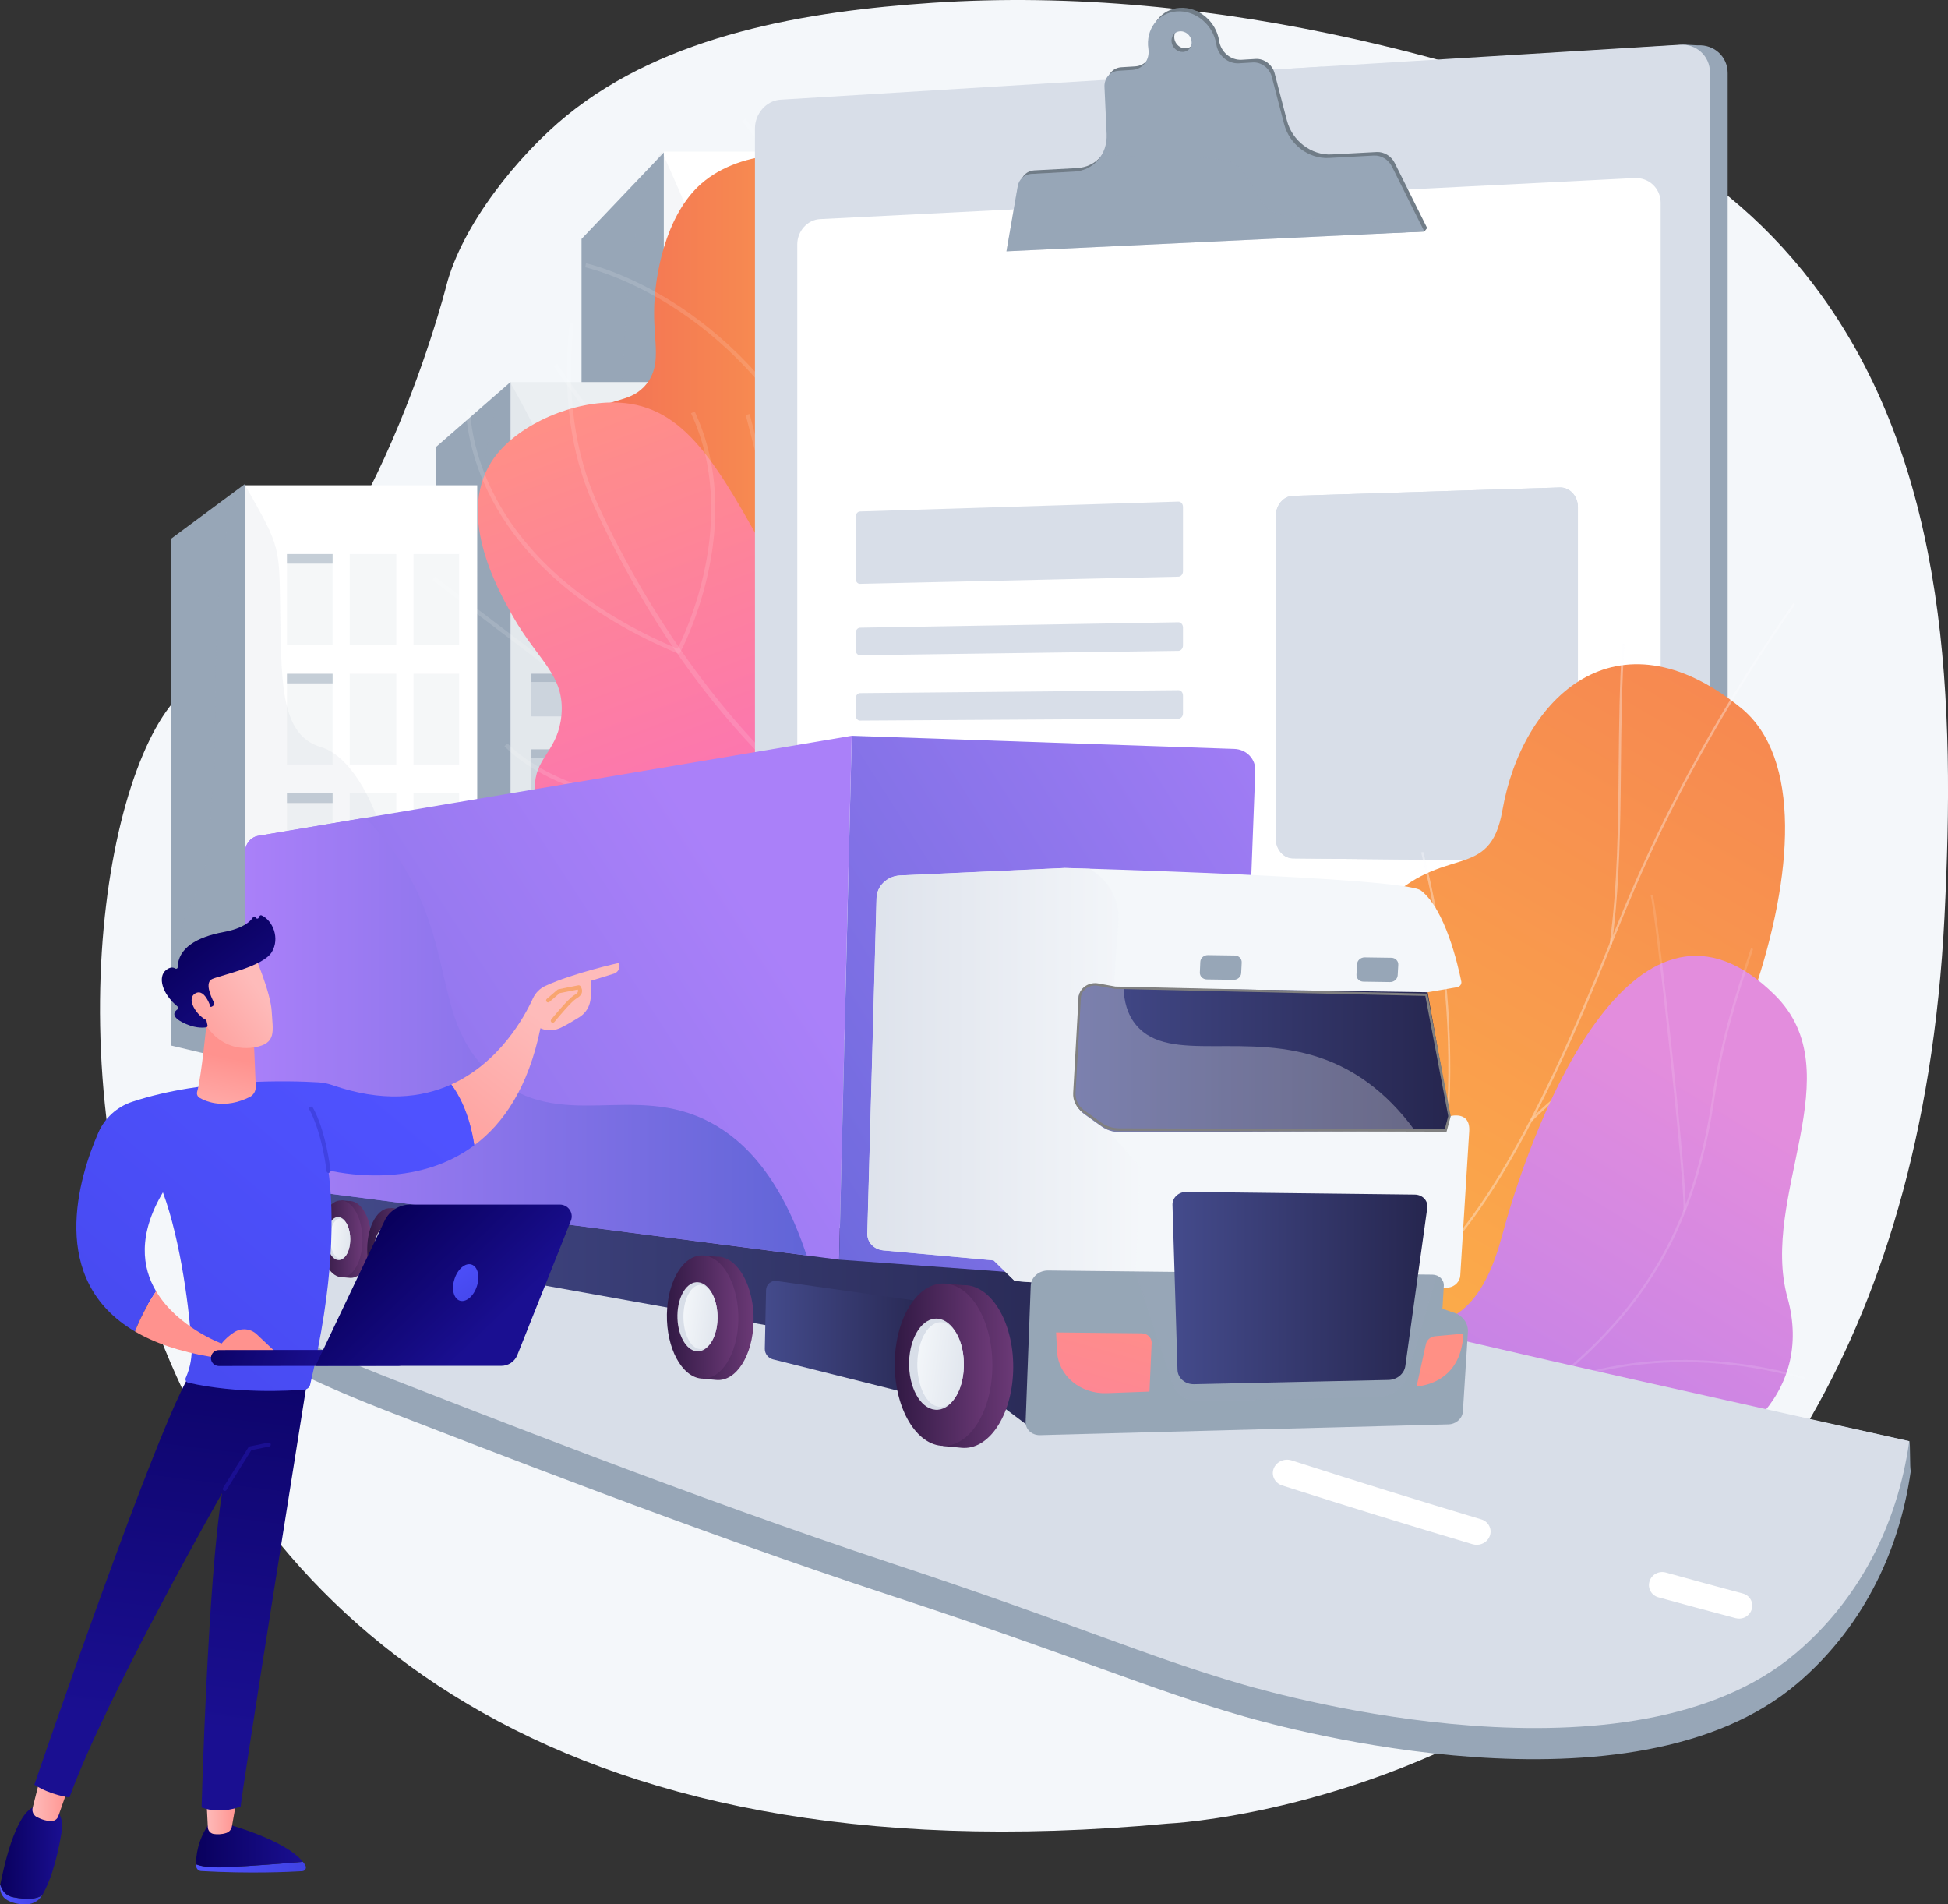 <svg width="398" height="389" viewBox="0 0 398 389" fill="none" xmlns="http://www.w3.org/2000/svg">
<rect x="0" y="0" width="398" height="389" fill="#333333" stroke="none"/>
<g clip-path="url(#clip0)">
<path d="M276.798 7.977C248.559 1.67 219.199 -1.35 190.493 0.575C165.043 2.285 136.204 6.948 115.732 23.65C105.977 31.614 94.339 45.911 91.15 58.524C91.15 58.524 74.348 124.932 40.758 139.149C7.154 153.379 -16.174 396.215 238.617 372.498C238.617 372.498 388.272 366.285 397.28 187.291C399.455 144.053 398.241 96.512 372.164 60.355C352.173 32.656 324.174 20.337 292.011 11.718C286.98 10.369 281.909 9.126 276.798 7.977Z" fill="#F4F7FA"/>
<path d="M135.629 31.146V217.155L118.814 211.516V48.81L134.108 32.75L135.443 31.347L135.629 31.146Z" fill="#97A6B7"/>
<path d="M135.629 30.973H182.352V217.155H135.629V30.973Z" fill="white"/>
<path opacity="0.3" d="M144.517 51.536H150.456V204.929H144.517V51.536Z" fill="#97A6B7"/>
<path opacity="0.3" d="M156.889 51.536H163.068V204.929H156.889V51.536Z" fill="#97A6B7"/>
<path opacity="0.3" d="M169.246 51.536H175.425V204.929H169.246V51.536Z" fill="#97A6B7"/>
<path opacity="0.5" d="M148.481 51.536H150.456V204.929H148.481V51.536Z" fill="#97A6B7"/>
<path opacity="0.5" d="M161.093 51.536H163.068V204.929H161.093V51.536Z" fill="#97A6B7"/>
<path opacity="0.5" d="M173.704 51.536H175.679V204.929H173.704V51.536Z" fill="#97A6B7"/>
<path opacity="0.1" d="M182.352 217.141L135.629 217.155L118.814 211.516V192.596C126.595 171.524 124.032 162.759 125.714 147.126C127.355 131.867 123.885 51.456 134.095 32.763C134.468 32.081 134.842 31.48 135.256 30.973C135.309 31.106 135.376 31.226 135.429 31.36C135.496 31.507 135.563 31.654 135.616 31.788C140.927 43.733 143.356 49.438 144.517 55.491C145.638 61.397 145.558 67.65 145.745 80.344C145.972 95.964 145.932 109.553 148.481 118.906C149.015 120.884 149.669 122.661 150.456 124.224C151.991 127.284 154.073 129.555 156.889 130.891C157.196 131.038 157.516 131.185 157.849 131.306C158.944 131.72 160.025 132.361 161.092 133.216C161.76 133.751 162.414 134.352 163.067 135.047C165.256 137.359 167.338 140.525 169.246 144.373C170.861 147.62 172.356 151.362 173.69 155.464C174.304 157.348 174.878 159.299 175.425 161.329C175.505 161.637 175.585 161.958 175.679 162.265C178.708 173.956 180.497 187.826 180.336 201.936C180.27 208.096 181.044 213.039 182.352 217.141Z" fill="#97A6B7"/>
<path d="M165.63 123.102V217.155L152.418 214.295V132.027L164.442 123.903L165.483 123.195L165.63 123.102Z" fill="#97A6B7"/>
<path d="M165.63 123.008H202.37V217.155H165.63V123.008Z" fill="#F4F7FA"/>
<path d="M172.623 133.403H177.293V210.968H172.623V133.403Z" fill="#97A6B7"/>
<path d="M182.352 133.403H187.209V210.968H182.352V133.403Z" fill="#97A6B7"/>
<path d="M192.067 133.403H196.925V210.968H192.067V133.403Z" fill="#97A6B7"/>
<path opacity="0.5" d="M175.732 133.403H177.293V210.968H175.732V133.403Z" fill="#97A6B7"/>
<path opacity="0.5" d="M185.648 133.403H187.209V210.968H185.648V133.403Z" fill="#97A6B7"/>
<path opacity="0.5" d="M195.564 133.403H197.125V210.968H195.564V133.403Z" fill="#97A6B7"/>
<path opacity="0.1" d="M202.37 217.141H165.63L152.418 214.295V204.728C158.543 194.066 156.528 189.643 157.849 181.733C159.144 174.01 156.421 133.35 164.442 123.903C164.736 123.556 165.029 123.262 165.349 122.995C165.389 123.062 165.443 123.128 165.483 123.195C165.536 123.262 165.59 123.342 165.63 123.409C169.807 129.448 171.715 132.335 172.623 135.394C173.503 138.387 173.437 141.541 173.584 147.968C173.757 155.865 173.73 162.733 175.732 167.463C176.146 168.465 176.666 169.36 177.294 170.148C178.508 171.698 180.136 172.847 182.352 173.515C182.592 173.596 182.845 173.662 183.112 173.729C183.98 173.943 184.82 174.264 185.661 174.691C186.182 174.958 186.702 175.266 187.223 175.613C188.944 176.776 190.572 178.379 192.08 180.33C193.348 181.973 194.523 183.857 195.577 185.942C196.057 186.891 196.511 187.879 196.938 188.908C197.005 189.068 197.072 189.229 197.138 189.389C199.514 195.308 200.928 202.31 200.808 209.458C200.741 212.572 201.342 215.07 202.37 217.141Z" fill="#97A6B7"/>
<path d="M104.308 78.046H160.679V217.155H104.308V78.046Z" fill="url(#paint0_linear)"/>
<path opacity="0.3" d="M108.578 91.247H156.395V99.959H108.578V91.247Z" fill="#97A6B7"/>
<path opacity="0.3" d="M108.578 106.707H156.395V115.419H108.578V106.707Z" fill="#97A6B7"/>
<path opacity="0.3" d="M108.578 122.166H156.395V130.878H108.578V122.166Z" fill="#97A6B7"/>
<path opacity="0.3" d="M108.578 137.626H156.395V146.338H108.578V137.626Z" fill="#97A6B7"/>
<path opacity="0.3" d="M108.578 153.072H156.395V161.784H108.578V153.072Z" fill="#97A6B7"/>
<path opacity="0.3" d="M108.578 168.531H156.395V177.243H108.578V168.531Z" fill="#97A6B7"/>
<path opacity="0.3" d="M108.578 183.991H156.395V192.703H108.578V183.991Z" fill="#97A6B7"/>
<path d="M104.308 78.046V217.155H89.147V91.247L103.867 78.42L104.241 78.099L104.308 78.046Z" fill="#97A6B7"/>
<path opacity="0.5" d="M84.476 112.332H93.805V114.296H84.476V112.332Z" fill="#97A6B7"/>
<path opacity="0.5" d="M84.476 136.771H93.805V138.735H84.476V136.771Z" fill="#97A6B7"/>
<path opacity="0.5" d="M84.476 161.223H93.805V163.187H84.476V161.223Z" fill="#97A6B7"/>
<path opacity="0.5" d="M84.476 185.675H93.805V187.639H84.476V185.675Z" fill="#97A6B7"/>
<path opacity="0.5" d="M108.578 91.247H156.395V92.931H108.578V91.247Z" fill="#97A6B7"/>
<path opacity="0.5" d="M108.578 106.707H156.395V108.39H108.578V106.707Z" fill="#97A6B7"/>
<path opacity="0.5" d="M108.578 122.166H156.395V123.85H108.578V122.166Z" fill="#97A6B7"/>
<path opacity="0.5" d="M108.578 137.626H156.395V139.309H108.578V137.626Z" fill="#97A6B7"/>
<path opacity="0.5" d="M108.578 153.072H156.395V154.756H108.578V153.072Z" fill="#97A6B7"/>
<path opacity="0.5" d="M108.578 168.531H156.395V170.215H108.578V168.531Z" fill="#97A6B7"/>
<path opacity="0.5" d="M108.578 183.991H156.395V185.675H108.578V183.991Z" fill="#97A6B7"/>
<path opacity="0.1" d="M158.81 217.155H104.308L89.147 212.946V185.995C89.748 184.312 90.388 182.722 91.069 181.252C97.462 167.516 95.38 161.931 96.714 151.883C98.035 141.955 95.153 88.735 103.867 78.433C103.987 78.3 104.094 78.166 104.214 78.046C104.228 78.059 104.228 78.086 104.241 78.099C104.268 78.139 104.281 78.18 104.308 78.206C107.751 84.46 109.686 88.067 110.807 91.247C111.007 91.822 111.181 92.383 111.327 92.931C111.901 95.042 112.141 97.153 112.262 99.959C112.342 101.83 112.382 104.008 112.422 106.707C112.435 107.241 112.435 107.802 112.448 108.39C112.448 108.724 112.462 109.072 112.462 109.419C112.502 111.477 112.528 113.481 112.569 115.405C112.609 117.757 112.675 120.015 112.795 122.153C112.822 122.727 112.862 123.289 112.902 123.836C113.089 126.389 113.356 128.74 113.796 130.865C114.343 133.524 115.158 135.795 116.359 137.612C116.772 138.227 117.226 138.788 117.733 139.296C118.868 140.432 120.269 141.287 121.977 141.808C124.139 142.463 126.248 144.039 128.209 146.324C129.784 148.155 131.252 150.426 132.587 153.072C132.867 153.62 133.134 154.181 133.401 154.756C134.388 156.92 135.296 159.272 136.083 161.784C136.764 163.922 137.351 166.193 137.858 168.531C137.978 169.093 138.085 169.654 138.205 170.215C138.645 172.5 138.992 174.852 139.233 177.243C139.459 179.461 139.606 181.72 139.646 183.991C139.66 184.552 139.66 185.113 139.66 185.675C139.66 186.022 139.66 186.369 139.646 186.717C139.62 188.948 139.806 190.926 140.153 192.703C142.983 206.773 156.542 207.868 158.81 217.155Z" fill="#97A6B7"/>
<path opacity="0.5" d="M59.774 112.132H69.302V114.096H59.774V112.132Z" fill="#97A6B7"/>
<path opacity="0.5" d="M59.774 136.584H69.302V138.548H59.774V136.584Z" fill="#97A6B7"/>
<path opacity="0.5" d="M59.774 161.036H69.302V163H59.774V161.036Z" fill="#97A6B7"/>
<path d="M50.072 98.837V217.155L34.911 213.561V110.074L50.072 98.837Z" fill="#97A6B7"/>
<path d="M50.072 99.117H97.501V217.155H50.072V99.117Z" fill="white"/>
<g opacity="0.3">
<path opacity="0.3" d="M58.626 113.174H67.955V131.72H58.626V113.174Z" fill="#97A6B7"/>
<path opacity="0.3" d="M71.451 113.174H80.98V131.72H71.451V113.174Z" fill="#97A6B7"/>
<path opacity="0.3" d="M84.476 113.174H93.805V131.72H84.476V113.174Z" fill="#97A6B7"/>
<path opacity="0.3" d="M58.626 137.626H67.955V156.172H58.626V137.626Z" fill="#97A6B7"/>
<path opacity="0.3" d="M71.451 137.626H80.98V156.172H71.451V137.626Z" fill="#97A6B7"/>
<path opacity="0.3" d="M84.476 137.626H93.805V156.172H84.476V137.626Z" fill="#97A6B7"/>
<path opacity="0.3" d="M58.626 162.064H67.955V180.61H58.626V162.064Z" fill="#97A6B7"/>
<path opacity="0.3" d="M71.451 162.064H80.98V180.61H71.451V162.064Z" fill="#97A6B7"/>
<path opacity="0.3" d="M84.476 162.064H93.805V180.61H84.476V162.064Z" fill="#97A6B7"/>
<path opacity="0.3" d="M58.626 186.516H67.955V205.062H58.626V186.516Z" fill="#97A6B7"/>
<path opacity="0.3" d="M71.451 186.516H80.98V205.062H71.451V186.516Z" fill="#97A6B7"/>
<path opacity="0.3" d="M84.476 186.516H93.805V205.062H84.476V186.516Z" fill="#97A6B7"/>
</g>
<path opacity="0.5" d="M58.626 113.174H67.955V115.138H58.626V113.174Z" fill="#97A6B7"/>
<path opacity="0.5" d="M58.626 137.626H67.955V139.59H58.626V137.626Z" fill="#97A6B7"/>
<path opacity="0.5" d="M58.626 162.064H67.955V164.029H58.626V162.064Z" fill="#97A6B7"/>
<path opacity="0.5" d="M58.626 186.516H67.955V188.48H58.626V186.516Z" fill="#97A6B7"/>
<path opacity="0.1" d="M97.501 215.191V217.155H50.072L34.911 213.574V196.057C35.926 192.315 37.154 188.681 38.608 185.675C44.187 174.157 42.372 169.467 43.533 161.036C44.694 152.604 42.105 106.894 50.072 99.117C57.519 112.132 57.011 111.57 57.265 125.44C57.398 132.856 57.398 139.416 58.626 144.28C59.694 148.516 61.709 151.469 65.566 152.604C66.38 152.845 67.181 153.219 67.968 153.727C70.477 155.343 72.839 158.256 74.828 162.064C77.457 167.048 79.472 173.555 80.406 180.61C80.659 182.535 80.846 184.512 80.927 186.516C80.953 187.184 80.98 187.853 80.98 188.521C80.993 189.109 80.993 189.683 80.98 190.271C80.98 190.471 80.98 190.672 80.98 190.872C81.02 195.91 82.461 199.384 84.476 202.056C85.33 203.192 86.291 204.167 87.306 205.062C91.323 208.643 96.047 210.808 97.501 215.191Z" fill="#97A6B7"/>
<path d="M230.889 177.47C222.361 171.698 210.764 161.957 203.784 146.672C194.616 126.629 201.436 114.657 194.79 79.302C190.586 56.948 187.436 41.381 174.785 34.821C164.869 29.676 150.323 30.678 142.582 38.161C136.15 44.388 133.694 55.812 133.641 63.709C133.601 70.136 135.162 74.545 132.093 78.42C128.943 82.388 124.659 81.106 121.617 84.165C115.438 90.352 122.177 106.466 123.258 109.072C135.362 138.053 166.364 153.94 179.963 160.701C191.213 166.287 208.375 173.395 230.889 177.47Z" fill="url(#paint1_linear)"/>
<g opacity="0.5">
<g opacity="0.5">
<path opacity="0.5" d="M240.231 181.773L240.404 180.958C216.409 175.987 185.581 164.763 174.985 139.59C171.088 130.33 170.327 120.215 169.273 106.199C168.432 95.015 168.846 86.998 169.206 79.943C169.687 70.697 170.06 63.401 167.365 53.313C164.642 43.078 159.558 33.297 152.271 24.225L151.617 24.746C158.837 33.725 163.855 43.412 166.564 53.527C169.22 63.481 168.846 70.724 168.379 79.903C168.019 86.998 167.605 95.029 168.446 106.266C169.473 119.828 170.274 130.544 174.224 139.924C179.282 151.923 189.411 161.917 204.358 169.64C214.434 174.852 226.512 178.927 240.231 181.773Z" fill="white"/>
</g>
<g opacity="0.5">
<path opacity="0.5" d="M168.232 98.503L168.632 98.249C168.699 98.209 175.545 93.759 181.684 85.007C187.356 76.923 193.575 63.415 191.066 44.909L190.239 45.016C192.721 63.254 186.582 76.563 181.004 84.526C175.799 91.955 170.1 96.218 168.579 97.287C159.344 78.313 146.639 67.517 137.564 61.785C127.649 55.531 119.815 53.794 119.735 53.781L119.561 54.596C119.641 54.609 127.368 56.32 137.164 62.506C146.199 68.212 158.89 79.021 168.045 98.075L168.232 98.503Z" fill="white"/>
</g>
<g opacity="0.5">
<path opacity="0.5" d="M171.475 128.647L171.609 128.379C171.662 128.259 177.227 116.514 185.101 105.838C192.921 95.229 214.167 88.575 214.381 88.508L214.14 87.706C213.26 87.974 192.414 94.521 184.434 105.344C177.187 115.178 171.889 125.908 170.995 127.751C147.066 124.331 114.183 74.812 113.85 74.318L113.156 74.772C113.236 74.892 121.63 87.586 132.894 100.48C148.067 117.85 160.946 127.311 171.182 128.62L171.475 128.647Z" fill="white"/>
</g>
<g opacity="0.5">
<path opacity="0.5" d="M200.595 167.503L200.074 166.861C192.628 157.668 191.773 146.885 197.539 134.833C201.863 125.801 208.469 119.427 208.522 119.36L207.948 118.759C207.881 118.826 201.169 125.306 196.778 134.472C191.08 146.378 191.814 157.521 198.9 166.728C196.057 166.768 186.168 166.701 173.477 164.429C159.611 161.958 139.486 156.252 122.284 143.198L88.867 117.81L88.36 118.478L121.777 143.866C139.099 157.027 159.384 162.759 173.343 165.258C188.464 167.957 199.647 167.543 199.754 167.543L200.595 167.503Z" fill="white"/>
</g>
</g>
<path d="M204.799 185.073C188.824 188.066 168.032 189.59 146.92 184.258C141.528 182.895 108.231 174.504 109.339 159.806C109.726 154.635 114.063 153.045 114.704 146.124C115.464 137.933 109.873 134.913 104.735 125.801C101.665 120.362 92.697 104.449 101.172 93.225C106.229 86.517 117.293 81.774 126.448 82.241C139.873 82.936 146.559 94.695 157.529 114.777C167.258 132.588 166.471 137.532 173.69 150.226C179.042 159.673 188.224 172.326 204.799 185.073Z" fill="url(#paint2_linear)"/>
<g opacity="0.5">
<g opacity="0.5">
<path opacity="0.5" d="M207.147 185.568C212.486 186.877 217.917 187.692 223.442 188.026C240.364 189.028 257.46 185.528 274.248 177.658L273.901 176.909C257.233 184.726 240.284 188.187 223.495 187.211C163.441 183.684 130.785 121.993 122.204 103.179C117.333 92.503 115.665 80.023 117.226 66.06L116.399 65.967C114.824 80.077 116.519 92.717 121.443 103.527C128.503 119.026 141.074 141.34 160.825 159.579C175.172 172.821 190.692 181.532 207.147 185.568Z" fill="white"/>
</g>
<g opacity="0.5">
<path opacity="0.5" d="M138.806 133.591L138.979 133.257C139.112 133.003 152.845 107.495 141.942 84.059L141.181 84.406C151.23 106.025 139.98 129.462 138.419 132.522C100.638 116.554 96.434 91.301 96.047 83.925C96.034 83.725 96.02 83.591 96.02 83.551L95.206 83.698C95.206 83.738 95.219 83.832 95.219 83.978C95.606 91.501 99.877 117.303 138.445 133.457L138.806 133.591Z" fill="white"/>
</g>
<g opacity="0.5">
<path opacity="0.5" d="M121.844 162.278C130.718 164.456 143.77 165.097 160.906 159.339L161.119 159.272L161.172 159.058C161.226 158.844 166.844 137.532 160.025 111.143L153.165 84.566L152.365 84.78L159.224 111.357C165.617 136.103 160.986 156.346 160.425 158.63C140.327 165.338 125.967 163.147 117.453 160.114C108.231 156.827 103.721 151.896 103.681 151.856L103.067 152.417C103.253 152.631 107.751 157.548 117.173 160.902C118.574 161.383 120.135 161.864 121.844 162.278Z" fill="white"/>
</g>
</g>
<path d="M157.863 278.258C157.863 281.345 160.198 283.964 163.094 284.111L346.874 293.664C350.25 293.838 352.986 291.272 352.986 287.932V14.938C352.986 11.598 350.25 9.059 346.874 9.26L344.418 9.126L163.107 20.484C160.211 20.657 157.876 23.303 157.876 26.39V278.258H157.863Z" fill="#97A6B7"/>
<path d="M154.246 278.124C154.246 281.211 156.581 283.83 159.477 283.977L343.257 293.53C346.633 293.704 349.369 291.139 349.369 287.798V14.818C349.369 11.478 346.633 8.939 343.257 9.139L159.477 20.363C156.581 20.537 154.246 23.183 154.246 26.269V278.124Z" fill="#D8DEE8"/>
<path d="M295.574 34.807C300.138 40.687 300.792 51.79 292.958 56.373C275.996 66.822 253.803 63.562 237.495 52.458C225.484 44.04 230.595 28.447 234.038 15.82L270.178 13.616C273.287 22.301 289.849 27.151 295.574 34.807Z" fill="#D8DEE8"/>
<path d="M162.894 267.194C162.894 269.92 164.976 272.232 167.538 272.352L333.942 280.155C336.891 280.289 339.293 278.031 339.293 275.091V41.421C339.293 38.482 336.891 36.224 333.942 36.371L167.538 44.762C164.976 44.895 162.894 47.207 162.894 49.933V267.194Z" fill="white"/>
<path d="M208.508 37.333C208.762 35.903 209.87 34.888 211.284 34.807L220.039 34.34C224.002 34.126 226.858 30.826 226.671 26.67L226.231 17.05C226.151 15.273 227.379 13.843 229.087 13.736L231.916 13.562C234.065 13.429 235.533 11.505 235.199 9.26C234.599 5.291 237.201 1.857 241.031 1.603C244.875 1.35 248.478 4.369 249.092 8.364C249.252 9.447 249.826 10.462 250.68 11.184C251.534 11.905 252.615 12.266 253.656 12.213L256.538 12.039C258.287 11.932 259.955 13.201 260.422 14.979L262.931 24.612C264.012 28.781 267.949 31.761 272.059 31.547L281.267 31.053C282.776 30.973 284.257 31.881 284.964 33.297L291.583 46.579L291.01 47.3L206.186 50.601L208.508 37.333ZM242.286 9.874C243.407 9.808 244.181 8.792 244.007 7.63C243.834 6.467 242.779 5.572 241.645 5.652C240.524 5.719 239.75 6.734 239.937 7.897C240.11 9.059 241.165 9.955 242.286 9.874Z" fill="#707C87"/>
<path d="M207.935 38.054C208.188 36.624 209.296 35.609 210.711 35.529L219.465 35.061C223.429 34.847 226.285 31.547 226.098 27.392L225.658 17.771C225.577 15.994 226.805 14.564 228.513 14.457L231.343 14.284C233.491 14.15 234.959 12.226 234.626 9.981C234.025 6.013 236.627 2.579 240.458 2.325C244.301 2.071 247.904 5.091 248.518 9.086C248.678 10.168 249.252 11.184 250.106 11.905C250.96 12.627 252.041 12.988 253.082 12.934L255.965 12.761C257.713 12.654 259.381 13.923 259.848 15.7L262.357 25.334C263.438 29.503 267.375 32.482 271.486 32.269L280.694 31.774C282.202 31.694 283.683 32.603 284.391 34.019L291.01 47.3L205.626 51.336L207.935 38.054ZM241.725 10.609C242.846 10.542 243.62 9.527 243.447 8.364C243.273 7.202 242.219 6.307 241.085 6.387C239.964 6.454 239.19 7.469 239.377 8.632C239.55 9.794 240.591 10.676 241.725 10.609Z" fill="#97A6B7"/>
<path d="M174.838 118.225C174.838 118.813 175.225 119.267 175.705 119.253L240.764 117.797C241.285 117.784 241.698 117.289 241.698 116.675V103.527C241.698 102.925 241.285 102.444 240.764 102.458L175.705 104.475C175.225 104.489 174.838 104.97 174.838 105.558V118.225Z" fill="#D8DEE8"/>
<path d="M174.838 132.802C174.838 133.39 175.225 133.844 175.705 133.844L240.764 132.949C241.285 132.936 241.698 132.441 241.698 131.84V128.192C241.698 127.591 241.285 127.11 240.764 127.11L175.705 128.219C175.225 128.233 174.838 128.7 174.838 129.288V132.802Z" fill="#D8DEE8"/>
<path d="M174.838 146.151C174.838 146.739 175.225 147.206 175.705 147.193L240.764 146.805C241.285 146.805 241.698 146.311 241.698 145.71V142.062C241.698 141.461 241.285 140.966 240.764 140.98L175.705 141.581C175.225 141.581 174.838 142.062 174.838 142.636V146.151Z" fill="#D8DEE8"/>
<path d="M174.838 159.512C174.838 160.1 175.225 160.568 175.705 160.568L240.764 160.688C241.285 160.688 241.698 160.194 241.698 159.593V155.945C241.698 155.343 241.285 154.849 240.764 154.849L175.705 154.943C175.225 154.943 174.838 155.41 174.838 155.998V159.512Z" fill="#D8DEE8"/>
<path d="M174.838 172.861C174.838 173.449 175.225 173.916 175.705 173.93L240.764 174.558C241.285 174.558 241.698 174.077 241.698 173.475V169.828C241.698 169.226 241.285 168.732 240.764 168.732L175.705 168.318C175.225 168.318 174.838 168.785 174.838 169.36V172.861Z" fill="#D8DEE8"/>
<path d="M264.145 175.333L318.675 175.88C320.717 175.907 322.385 174.063 322.385 171.765V103.607C322.385 101.309 320.717 99.505 318.675 99.572L264.145 101.282C262.224 101.349 260.662 103.193 260.662 105.411V171.284C260.662 173.502 262.224 175.319 264.145 175.333Z" fill="#D8DEE8"/>
<path d="M318.795 101.416H318.728L264.199 103.113C263.145 103.14 262.277 104.182 262.277 105.424V171.325C262.277 172.514 263.104 173.502 264.132 173.529L318.661 174.064C319.809 174.077 320.743 173.048 320.743 171.765V103.607C320.743 102.378 319.889 101.416 318.795 101.416ZM318.795 99.572C320.783 99.585 322.385 101.363 322.385 103.607V171.765C322.385 174.064 320.717 175.908 318.675 175.881L264.145 175.333C264.132 175.333 264.132 175.333 264.119 175.333C262.21 175.306 260.662 173.489 260.662 171.284V105.411C260.662 103.193 262.224 101.349 264.145 101.282L318.675 99.572C318.715 99.572 318.755 99.572 318.795 99.572Z" fill="#D8DEE8"/>
<path d="M286.206 209.231L321.077 209.966C321.304 209.966 321.504 209.766 321.504 209.499V204.314C321.504 204.047 321.317 203.833 321.077 203.833L286.206 203.205C285.979 203.205 285.805 203.406 285.805 203.659V208.75C285.792 209.018 285.979 209.231 286.206 209.231Z" fill="#D8DEE8"/>
<path d="M261.783 220.883L321.077 222.54C321.304 222.54 321.504 222.339 321.504 222.085V216.901C321.504 216.634 321.317 216.42 321.077 216.42L261.783 214.95C261.57 214.95 261.383 215.151 261.383 215.391V220.415C261.383 220.669 261.557 220.869 261.783 220.883Z" fill="#D8DEE8"/>
<path d="M261.783 233.042L321.077 235.1C321.304 235.113 321.504 234.899 321.504 234.645V229.461C321.504 229.194 321.317 228.98 321.077 228.98L261.783 227.109C261.57 227.096 261.383 227.296 261.383 227.55V232.574C261.383 232.828 261.557 233.042 261.783 233.042Z" fill="#D8DEE8"/>
<path d="M261.783 245.201L321.077 247.673C321.304 247.686 321.504 247.473 321.504 247.219V242.034C321.504 241.767 321.317 241.553 321.077 241.54L261.783 239.269C261.57 239.255 261.383 239.456 261.383 239.709V244.733C261.383 244.987 261.557 245.201 261.783 245.201Z" fill="#D8DEE8"/>
<path d="M190.972 207.214L241.311 208.283C241.525 208.283 241.698 208.082 241.698 207.842V202.871C241.698 202.617 241.525 202.417 241.311 202.417L190.972 201.522C190.772 201.522 190.612 201.709 190.612 201.949V206.773C190.612 207.013 190.772 207.214 190.972 207.214Z" fill="#D8DEE8"/>
<path d="M176.066 218.478L241.325 220.308C241.538 220.308 241.712 220.121 241.712 219.867V214.897C241.712 214.643 241.538 214.442 241.325 214.429L176.066 212.812C175.865 212.812 175.705 212.999 175.705 213.24V218.023C175.705 218.277 175.865 218.478 176.066 218.478Z" fill="#D8DEE8"/>
<path d="M176.066 230.062L241.325 232.334C241.538 232.347 241.712 232.147 241.712 231.893V226.922C241.712 226.668 241.538 226.468 241.325 226.455L176.066 224.397C175.865 224.397 175.705 224.584 175.705 224.824V229.608C175.705 229.848 175.865 230.049 176.066 230.062Z" fill="#D8DEE8"/>
<path d="M176.066 241.647L241.325 244.359C241.538 244.373 241.712 244.172 241.712 243.918V238.948C241.712 238.694 241.538 238.494 241.325 238.48L176.066 235.982C175.865 235.968 175.705 236.169 175.705 236.409V241.193C175.705 241.433 175.865 241.633 176.066 241.647Z" fill="#D8DEE8"/>
<path opacity="0.3" d="M210.724 35.542L219.478 35.075C222.108 34.928 224.243 33.431 225.337 31.213C233.451 32.91 242.006 31.133 250.547 32.843C256.419 34.153 255.765 43.292 262.291 43.947C271.646 45.216 280.907 45.296 290.076 45.39L291.023 47.3L205.639 51.336L207.935 38.054C208.188 36.624 209.309 35.609 210.724 35.542Z" fill="#97A6B7"/>
<path d="M288.18 305.783C287.9 310.874 288.233 315.096 288.193 320.08C268.803 310.874 248.411 305.556 228.726 296.27C250.72 278.833 266.934 273.822 270.831 241.487C272.659 226.308 271.819 195.87 282.682 184.739C295.066 172.072 304.368 180.317 306.957 165.525C311.001 142.409 330.312 124.05 355.668 144.574C380.69 164.83 348.435 241.981 323.666 256.599C305.089 273.261 289.661 279.18 288.18 305.783Z" fill="url(#paint3_linear)"/>
<g opacity="0.7">
<g opacity="0.7">
<path opacity="0.7" d="M258.006 305.169L258.393 305.422C262.771 298.822 267.722 292.488 272.513 286.355L274.328 284.03C278.171 279.1 281.521 274.61 284.484 270.655C286.138 268.437 287.713 266.339 289.248 264.308C293.959 258.122 297.268 253.793 298.91 251.655L299.991 250.238C312.896 233.269 324.199 205.45 330.258 190.512C330.912 188.895 331.499 187.452 332.02 186.209C340.815 164.91 352.518 143.812 366.785 123.476L366.411 123.208C352.118 143.558 340.401 164.697 331.593 186.022C331.086 187.265 330.499 188.708 329.831 190.324C323.772 205.25 312.482 233.029 299.617 249.958L298.536 251.374C296.895 253.525 293.585 257.841 288.874 264.028C287.339 266.045 285.765 268.157 284.097 270.375C281.134 274.33 277.784 278.806 273.941 283.736L272.152 286.075C267.361 292.208 262.397 298.541 258.006 305.169Z" fill="#FCFDFE"/>
<path opacity="0.7" d="M282.121 273.982L282.508 274.249C290.502 262.625 295.213 245.749 296.147 225.439C296.921 208.523 294.959 189.777 290.782 174.01L290.342 174.13C298.429 204.688 299.31 248.982 282.121 273.982Z" fill="#FCFDFE"/>
<path opacity="0.7" d="M328.87 192.836L329.324 192.903C330.952 180.811 331.072 168.438 331.179 156.479C331.259 148.288 331.339 139.83 331.9 131.519L331.433 131.493C330.872 139.817 330.792 148.288 330.712 156.479C330.619 168.425 330.499 180.784 328.87 192.836Z" fill="#FCFDFE"/>
<path opacity="0.7" d="M313.056 228.98C324.96 216.901 346.353 206.145 358.857 205.944L358.844 205.477C346.246 205.677 324.693 216.5 312.722 228.646L313.056 228.98Z" fill="#FCFDFE"/>
</g>
</g>
<path d="M306.851 252.55C300.058 277.817 285.645 271.377 266.881 263.961C268.656 288.266 269.484 312.01 270.244 336.101C282.869 340.884 292.011 344.065 300.165 329.834C309.386 313.733 314.177 304.14 334.396 301.32C354.614 298.501 370.668 284.765 365.21 265.083C359.472 244.359 378.649 219.079 362.608 203.245C334.676 175.64 313.924 226.241 306.851 252.55Z" fill="url(#paint4_linear)"/>
<g opacity="0.5">
<g opacity="0.5">
<path opacity="0.5" d="M273.914 305.529C294.306 297.152 311.068 289.616 325.668 275.265C339.654 261.543 347.02 246.27 350.317 224.196C352.025 212.759 354.547 204.769 358.177 193.865L357.737 193.718C354.08 204.635 351.571 212.652 349.85 224.13C346.567 246.083 339.24 261.275 325.334 274.931C310.788 289.215 294.066 296.737 273.728 305.088L273.914 305.529Z" fill="#FCFDFE"/>
<path opacity="0.5" d="M296.949 338.88L297.322 338.613C293.092 332.707 288.448 327.83 283.109 323.715C280.374 321.603 277.544 320.107 274.115 318.517L273.914 318.931C277.304 320.508 280.12 321.991 282.816 324.075C288.127 328.164 292.745 333.014 296.949 338.88Z" fill="#FCFDFE"/>
<path opacity="0.5" d="M316.273 283.482C331.66 277.136 350.317 276.534 368.813 281.799L368.934 281.358C350.343 276.067 331.566 276.668 316.086 283.055L316.273 283.482Z" fill="#FCFDFE"/>
<path opacity="0.5" d="M343.911 247.499L344.365 247.579C344.805 245.134 342.35 221.604 341.589 214.456C340.001 199.651 338.106 183.737 337.665 182.735L337.238 182.922C337.599 183.764 339.387 198.235 341.122 214.509C342.697 229.207 344.245 245.602 343.911 247.499Z" fill="#FCFDFE"/>
</g>
</g>
<path d="M40.61 262.251C41.811 269.6 50.605 277.283 80.392 288.734C96.634 294.973 142.035 312.798 182.044 325.933C220.159 338.439 234.398 344.933 254.056 350.585C262.531 353.017 333.501 372.605 367.252 343.837C379.797 333.148 387.937 317.982 390.406 300.398C390.153 300.345 390.34 294.439 390.086 294.386C285.431 270.882 203.771 260.714 205.773 245.655C206.333 241.433 213.153 237.384 223.429 234.004L222.881 214.897C211.084 215.632 200.234 216.38 192.4 217.048C163.988 219.48 109.285 224.103 78.337 234.953C61.682 240.792 48.07 243.598 42.692 248.167C40.73 249.838 40.089 254.795 40.143 256.492C40.223 259.739 40.263 260.18 40.61 262.251Z" fill="#97A6B7"/>
<path d="M41.05 254.795C42.251 262.13 50.592 270.281 80.353 281.812C96.567 288.092 141.928 306.01 181.898 319.238C219.972 331.825 234.198 338.359 253.843 344.051C262.317 346.51 333.221 366.272 366.945 337.664C379.476 327.028 387.617 311.93 390.086 294.386C284.978 270.775 203.597 254.247 205.612 239.202C206.173 234.993 212.979 230.957 223.242 227.63L222.695 208.563C210.911 209.258 200.074 209.98 192.254 210.621C163.868 212.959 109.232 217.409 78.297 228.152C46.402 239.202 39.862 247.473 41.05 254.795Z" fill="#D8DEE8"/>
<path d="M355.481 330.623C356.589 330.556 357.59 329.808 357.91 328.699C358.311 327.309 357.497 325.879 356.082 325.505C350.784 324.089 345.499 322.646 340.348 321.216C338.92 320.828 337.425 321.63 337.011 323.033C336.584 324.436 337.398 325.879 338.826 326.28C344.004 327.696 349.316 329.139 354.641 330.542C354.921 330.609 355.201 330.636 355.481 330.623Z" fill="white"/>
<path d="M301.86 315.551C302.994 315.497 304.035 314.776 304.409 313.68C304.876 312.277 304.088 310.78 302.62 310.353C289.942 306.558 277.277 302.616 263.905 298.314C262.411 297.833 260.756 298.581 260.222 299.998C259.688 301.414 260.475 302.95 261.97 303.432C275.409 307.734 288.141 311.662 300.899 315.444C301.219 315.537 301.553 315.564 301.86 315.551ZM223.162 290.444C224.336 290.404 225.444 289.722 225.884 288.64C226.471 287.224 225.697 285.647 224.163 285.126C222.241 284.471 220.319 283.817 218.371 283.148C206.92 279.233 196.471 274.971 184.46 269.306C182.952 268.598 181.084 269.119 180.27 270.482C179.456 271.844 180.029 273.528 181.537 274.236C193.802 279.995 204.492 284.324 216.195 288.306C218.144 288.974 220.092 289.629 222.014 290.284C222.414 290.404 222.788 290.457 223.162 290.444Z" fill="white"/>
<path d="M143.223 255.262C144.357 255.249 145.465 254.688 146.025 253.739C146.839 252.363 146.239 250.666 144.677 249.958C138.605 247.179 132.747 244.68 126.781 242.315C125.153 241.674 123.231 242.302 122.484 243.718C121.737 245.148 122.444 246.818 124.085 247.459C129.971 249.784 135.736 252.229 141.728 254.955C142.195 255.169 142.716 255.276 143.223 255.262Z" fill="white"/>
<path d="M59.534 238.667L59.48 251.227C59.48 252.39 60.281 253.432 61.349 253.632L190.906 276.868L209.883 291.125L238.696 257.988L59.534 238.667Z" fill="url(#paint5_linear)"/>
<path d="M156.515 263.533L156.261 275.505C156.234 276.508 156.942 277.416 157.916 277.67L191.106 285.994L190.652 266.192L158.717 261.663C157.556 261.489 156.541 262.358 156.515 263.533Z" fill="url(#paint6_linear)"/>
<path d="M71.598 245.321C71.505 245.308 71.398 245.321 71.304 245.321L69.783 245.201V245.923C68.302 247.058 67.261 249.704 67.247 252.857C67.234 256.131 68.315 259.017 69.876 260.313V260.888L71.491 261.021C73.88 261.222 75.842 257.855 75.868 253.512C75.922 249.156 74 245.495 71.598 245.321Z" fill="url(#paint7_linear)"/>
<path d="M74.054 253.378C74.027 257.721 72.065 261.075 69.69 260.888C67.314 260.701 65.419 257.053 65.446 252.737C65.473 248.421 67.408 245.041 69.783 245.214C72.172 245.361 74.08 249.023 74.054 253.378Z" fill="url(#paint8_linear)"/>
<path d="M71.558 253.178C71.545 255.61 70.45 257.494 69.116 257.4C67.781 257.293 66.714 255.249 66.727 252.817C66.74 250.385 67.835 248.501 69.169 248.595C70.49 248.688 71.571 250.746 71.558 253.178Z" fill="#D8DEE8"/>
<path d="M71.558 253.178C71.545 255.436 70.611 257.2 69.476 257.106C68.342 257.013 67.434 255.115 67.448 252.871C67.461 250.613 68.395 248.849 69.516 248.929C70.664 249.023 71.571 250.92 71.558 253.178Z" fill="url(#paint9_linear)"/>
<path d="M81.887 246.939C81.781 246.926 81.674 246.939 81.567 246.939L79.872 246.792V247.594C78.217 248.85 77.056 251.763 77.03 255.237C77.003 258.844 78.204 262.038 79.939 263.467V264.109L81.74 264.256C84.396 264.483 86.585 260.768 86.625 255.985C86.678 251.175 84.556 247.126 81.887 246.939Z" fill="url(#paint10_linear)"/>
<path d="M84.597 255.824C84.557 260.607 82.368 264.308 79.726 264.095C77.097 263.881 74.988 259.846 75.028 255.089C75.068 250.319 77.23 246.604 79.872 246.791C82.515 246.978 84.65 251.027 84.597 255.824Z" fill="url(#paint11_linear)"/>
<path d="M81.821 255.61C81.794 258.296 80.58 260.38 79.085 260.26C77.603 260.14 76.416 257.881 76.442 255.196C76.469 252.523 77.684 250.439 79.165 250.546C80.646 250.653 81.834 252.924 81.821 255.61Z" fill="#D8DEE8"/>
<path d="M81.821 255.61C81.794 258.109 80.753 260.046 79.499 259.939C78.244 259.832 77.243 257.748 77.257 255.262C77.27 252.777 78.311 250.826 79.565 250.92C80.833 251.013 81.834 253.111 81.821 255.61Z" fill="url(#paint12_linear)"/>
<path d="M93.044 247.727C92.924 247.714 92.804 247.714 92.684 247.727L90.802 247.567V248.449C88.96 249.825 87.679 253.032 87.639 256.867C87.599 260.835 88.934 264.336 90.842 265.913V266.621L92.844 266.795C95.793 267.048 98.236 262.973 98.289 257.695C98.356 252.391 96.007 247.928 93.044 247.727Z" fill="url(#paint13_linear)"/>
<path d="M96.047 257.507C95.994 262.772 93.551 266.834 90.629 266.593C87.706 266.353 85.384 261.917 85.437 256.692C85.491 251.454 87.893 247.366 90.816 247.566C93.752 247.767 96.1 252.229 96.047 257.507Z" fill="url(#paint14_linear)"/>
<path d="M92.951 257.267C92.924 260.22 91.563 262.505 89.908 262.371C88.266 262.237 86.959 259.752 86.985 256.799C87.012 253.859 88.36 251.561 90.015 251.681C91.669 251.802 92.977 254.3 92.951 257.267Z" fill="#D8DEE8"/>
<path d="M92.951 257.267C92.924 260.006 91.763 262.144 90.362 262.023C88.96 261.917 87.853 259.605 87.879 256.866C87.906 254.127 89.054 251.989 90.455 252.096C91.87 252.203 92.977 254.514 92.951 257.267Z" fill="url(#paint15_linear)"/>
<path d="M146.839 256.693C146.679 256.68 146.506 256.68 146.346 256.693L143.757 256.466L143.743 257.629C141.208 259.432 139.393 263.668 139.299 268.705C139.206 273.943 140.981 278.593 143.596 280.691V281.626L146.346 281.88C150.389 282.254 153.819 276.91 153.966 269.921C154.113 262.933 150.91 257.001 146.839 256.693Z" fill="url(#paint16_linear)"/>
<path d="M150.856 269.666C150.709 276.628 147.306 281.973 143.276 281.598C139.272 281.224 136.136 275.359 136.256 268.45C136.377 261.529 139.726 256.158 143.757 256.452C147.814 256.759 150.99 262.678 150.856 269.666Z" fill="url(#paint17_linear)"/>
<path d="M146.599 269.319C146.519 273.221 144.624 276.227 142.355 276.027C140.1 275.826 138.338 272.526 138.405 268.638C138.472 264.749 140.367 261.73 142.622 261.917C144.891 262.09 146.679 265.404 146.599 269.319Z" fill="#D8DEE8"/>
<path d="M146.599 269.319C146.532 272.94 144.904 275.746 142.983 275.572C141.061 275.399 139.566 272.352 139.633 268.744C139.7 265.137 141.301 262.317 143.223 262.478C145.158 262.611 146.666 265.685 146.599 269.319Z" fill="url(#paint18_linear)"/>
<path d="M197.392 262.519C197.165 262.505 196.938 262.505 196.711 262.505L193.161 262.198L193.135 263.735C189.638 266.113 187.129 271.658 186.942 278.312C186.755 285.207 189.144 291.34 192.694 294.146L192.681 295.375L196.431 295.736C201.969 296.284 206.72 289.269 207.001 280.049C207.294 270.803 202.97 262.933 197.392 262.519Z" fill="url(#paint19_linear)"/>
<path d="M202.744 279.674C202.477 288.867 197.752 295.855 192.254 295.321C186.782 294.786 182.579 287.023 182.819 277.951C183.059 268.851 187.677 261.783 193.175 262.197C198.713 262.611 203.01 270.455 202.744 279.674Z" fill="url(#paint20_linear)"/>
<path d="M196.925 279.167C196.778 284.311 194.149 288.253 191.053 287.959C187.983 287.678 185.608 283.309 185.741 278.191C185.875 273.074 188.477 269.119 191.56 269.359C194.669 269.626 197.072 274.009 196.925 279.167Z" fill="#D8DEE8"/>
<path d="M196.925 279.167C196.791 283.95 194.549 287.625 191.92 287.371C189.304 287.13 187.303 283.082 187.423 278.338C187.556 273.581 189.771 269.894 192.401 270.094C195.03 270.321 197.058 274.383 196.925 279.167Z" fill="url(#paint21_linear)"/>
<path d="M52.741 170.75C51.193 171.017 50.045 172.473 50.045 174.21L49.858 238.293C49.858 240.137 51.166 241.754 52.848 241.968L171.435 257.307L174.011 150.293L52.741 170.75Z" fill="url(#paint22_linear)"/>
<path d="M252.188 152.978L174.024 150.293L171.448 257.307L252.428 263.239L256.472 157.415C256.552 155.023 254.657 153.059 252.188 152.978Z" fill="url(#paint23_linear)"/>
<path d="M145.171 229.287C129.424 220.909 114.65 231.505 100.851 219.867C88.947 209.819 92.951 195.883 83.569 178.927C81.433 175.065 78.564 171.003 74.654 167.035L52.728 170.736C51.179 171.003 50.032 172.46 50.032 174.197L49.845 238.28C49.845 240.124 51.153 241.74 52.834 241.954L164.802 256.438C159.611 240.725 152.271 233.069 145.171 229.287Z" fill="url(#paint24_linear)"/>
<path d="M296.201 228.018L291.17 214.162L291.677 202.684L297.696 201.655C298.283 201.548 298.67 201.027 298.563 200.479C297.869 197.059 295.254 185.728 290.329 181.907C286.846 179.207 217.557 177.297 217.557 177.297L183.913 178.82C181.271 178.94 179.149 180.971 179.082 183.457L177.2 251.989C177.147 253.753 178.575 255.236 180.483 255.409L202.997 257.454L207.307 261.649C207.307 261.649 270.538 266.981 295.948 263.012C297.269 262.812 298.27 261.77 298.35 260.554L300.178 231.091C300.445 226.775 296.201 228.018 296.201 228.018Z" fill="#F4F7FA"/>
<path opacity="0.8" d="M226.712 231.251C226.712 231.251 227.232 201.535 228.46 189.162C229.06 183.136 225.978 179.555 222.655 177.457C219.479 177.364 217.57 177.31 217.57 177.31L183.926 178.833C181.284 178.954 179.162 180.985 179.095 183.47L177.214 252.002C177.16 253.766 178.588 255.249 180.497 255.423L203.01 257.467L207.321 261.663C207.321 261.663 217.784 262.545 231.89 263.32L232.971 238.48L226.712 231.251Z" fill="url(#paint25_linear)"/>
<path d="M297.149 268.17L294.706 267.341L294.987 262.678C295.067 261.422 294.026 260.393 292.665 260.367L214.154 259.525C212.245 259.498 210.657 260.901 210.59 262.651L209.549 290.457C209.496 291.98 210.831 293.196 212.499 293.156L295.921 290.952C297.482 290.911 298.79 289.749 298.884 288.319L299.911 272.098C300.018 270.348 298.91 268.771 297.149 268.17Z" fill="#97A6B7"/>
<path d="M289.075 244.012L242.379 243.464C240.804 243.451 239.497 244.667 239.55 246.123L240.578 279.821C240.631 281.491 242.126 282.788 243.954 282.748L283.697 281.879C285.431 281.839 286.913 280.61 287.126 279.033L291.61 246.724C291.811 245.281 290.649 244.039 289.075 244.012Z" fill="url(#paint26_linear)"/>
<g opacity="0.3">
<path opacity="0.3" d="M297.149 268.17L294.706 267.341L294.987 262.678C295.053 261.689 294.413 260.834 293.465 260.514L287.487 281.01C286.779 283.429 284.39 285.179 281.681 285.259L245.235 286.222C242.619 286.288 240.311 284.792 239.563 282.52L232.01 259.739L214.154 259.552C212.245 259.525 210.657 260.928 210.59 262.678L209.549 290.484C209.496 292.007 210.831 293.223 212.499 293.183L295.921 290.978C297.482 290.938 298.79 289.776 298.884 288.346L299.911 272.125C300.018 270.348 298.91 268.771 297.149 268.17Z" fill="#97A6B7"/>
</g>
<path d="M234.853 284.257L226.138 284.578C220.72 284.779 216.222 281.011 215.969 276.067L215.769 272.178L233.251 272.352C234.425 272.365 235.333 273.247 235.293 274.33L234.853 284.257Z" fill="url(#paint27_linear)"/>
<path d="M291.33 274.557L289.435 283.188C289.435 283.188 298.55 282.975 298.977 272.419L293.279 272.94C292.318 273.007 291.517 273.675 291.33 274.557Z" fill="url(#paint28_linear)"/>
<path d="M291.677 202.684L227.632 201.762L224.069 201.134C222.214 200.8 220.452 202.123 220.372 203.9L219.598 223.742C219.545 225.239 220.252 226.642 221.507 227.55L225.043 230.076C226.124 230.851 227.459 231.265 228.847 231.251L295.387 230.984L296.201 228.018L291.677 202.684Z" fill="url(#paint29_linear)"/>
<path d="M252.268 195.175L246.796 195.095C245.969 195.081 245.261 195.696 245.235 196.484L245.141 198.635C245.101 199.41 245.742 200.052 246.569 200.065L252.028 200.145C252.855 200.159 253.549 199.544 253.589 198.769L253.696 196.618C253.736 195.816 253.095 195.188 252.268 195.175Z" fill="#97A6B7"/>
<path d="M284.284 195.642L278.839 195.562C278.011 195.549 277.304 196.164 277.264 196.939L277.144 199.09C277.104 199.865 277.731 200.506 278.558 200.519L283.99 200.6C284.817 200.613 285.511 199.998 285.565 199.223L285.685 197.086C285.738 196.297 285.098 195.656 284.284 195.642Z" fill="#97A6B7"/>
<path opacity="0.3" d="M270.938 216.5C254.777 210.38 238.909 217.516 232.143 209.405C230.301 207.2 229.634 204.488 229.567 201.789L227.632 201.762L224.069 201.134C222.214 200.8 220.453 202.123 220.373 203.9L219.598 223.742C219.545 225.239 220.252 226.642 221.507 227.55L225.043 230.076C226.124 230.851 227.459 231.265 228.847 231.265L289.141 231.024C282.842 222.366 276.13 218.464 270.938 216.5Z" fill="white"/>
<path d="M295.547 231.171L296.401 228.018L291.624 202.951H291.424L227.873 201.522L224.363 200.88C224.149 200.84 223.936 200.827 223.722 200.827C221.961 200.827 220.453 202.15 220.359 203.78L219.265 223.234C219.172 224.784 219.906 226.281 221.227 227.216L224.75 229.742C225.858 230.543 227.272 230.984 228.7 230.984L295.547 231.171ZM295.894 227.991L295.174 230.677L228.7 230.476C227.366 230.476 226.071 230.062 225.03 229.327L221.507 226.802C220.333 225.96 219.679 224.624 219.745 223.248L220.84 203.793C220.92 202.417 222.214 201.308 223.722 201.308C223.909 201.308 224.096 201.321 224.269 201.361L227.819 202.003L291.21 203.432L295.894 227.991Z" fill="#808080"/>
<path d="M61.883 380.315C58.039 380.649 51.367 381.183 46.095 381.424C42.932 381.558 41.117 381.25 40.063 380.836C40.063 380.956 40.063 381.063 40.077 381.17C40.103 381.718 40.557 382.172 41.104 382.199C51.046 382.76 58.96 382.386 61.763 382.226C62.35 382.186 62.697 381.558 62.39 381.063C62.257 380.796 62.083 380.555 61.883 380.315Z" fill="url(#paint30_linear)"/>
<path d="M46.095 381.411C51.353 381.183 58.026 380.636 61.883 380.302C58.106 375.652 46.095 372.525 46.095 372.525H42.706C40.37 375.892 40.036 379.099 40.063 380.809C41.117 381.25 42.932 381.558 46.095 381.411Z" fill="url(#paint31_linear)"/>
<path d="M42.145 366.993L42.465 373.273C42.505 373.955 43.012 374.529 43.693 374.623C44.373 374.716 45.281 374.73 46.242 374.409C46.829 374.209 47.269 373.714 47.376 373.1L48.471 366.98H42.145V366.993Z" fill="url(#paint32_linear)"/>
<path d="M2.802 387.557C1.134 387.25 0.374 386.141 0.067 384.938C0.067 384.951 0.067 384.965 0.067 384.965C-0.174 386.234 0.387 387.544 1.521 388.158C2.896 388.906 4.404 389.04 5.565 388.973C6.819 388.906 7.967 388.238 8.594 387.169L8.608 387.156C7.34 387.971 5.578 388.065 2.802 387.557Z" fill="url(#paint33_linear)"/>
<path d="M10.663 368.931H7.874C3.616 368.824 0.947 380.435 0.067 384.938C0.387 386.141 1.134 387.263 2.802 387.557C5.578 388.065 7.353 387.958 8.608 387.156C10.903 383.241 12.051 377.509 12.598 374.155C13.212 370.347 10.663 368.931 10.663 368.931Z" fill="url(#paint34_linear)"/>
<path d="M8.221 363.092L6.673 369.278C6.486 370.04 6.846 370.815 7.54 371.175C8.408 371.616 9.636 372.084 10.757 371.95C11.29 371.884 11.717 371.509 11.904 371.015L14.186 364.508L8.221 363.092Z" fill="url(#paint35_linear)"/>
<path d="M62.83 281.692C62.83 281.692 48.964 368.503 49.191 368.984C49.191 368.984 45.361 370.721 41.184 369.211C41.184 369.211 42.438 322.806 45.374 305.008C45.374 305.008 21.7 346.483 14.186 367.154C14.186 367.154 10.263 366.686 7.02 364.548C7.02 364.548 32.509 289.883 39.302 279.942L62.83 281.692Z" fill="url(#paint36_linear)"/>
<path d="M45.922 304.554C45.842 304.554 45.775 304.54 45.708 304.487C45.521 304.367 45.455 304.113 45.575 303.926L50.753 295.642C50.806 295.548 50.913 295.481 51.02 295.455L54.837 294.68C55.063 294.639 55.277 294.773 55.317 295C55.357 295.227 55.224 295.441 54.997 295.481L51.353 296.216L46.269 304.353C46.202 304.487 46.069 304.554 45.922 304.554Z" fill="url(#paint37_linear)"/>
<path d="M126.474 196.685C126.474 196.685 117.119 198.756 111.421 201.388C110.286 201.909 109.392 202.831 108.872 203.953C107.164 207.681 102.079 217.048 92.19 221.524C93.618 223.408 95.9 227.35 96.901 233.951C102.84 229.528 107.951 222.139 110.42 210.033C110.42 210.033 112.288 211.048 114.624 209.913C115.852 209.311 117.279 208.456 118.347 207.788C119.415 207.12 120.202 206.078 120.509 204.875C120.923 203.272 120.683 201.869 120.683 200.359L125.5 198.863C125.514 198.876 126.968 198.328 126.474 196.685Z" fill="url(#paint38_linear)"/>
<path d="M96.914 233.95C95.913 227.336 93.631 223.408 92.203 221.524C86.064 224.303 78.084 225.185 67.915 221.658C66.981 221.337 66.006 221.137 65.005 221.083C59.587 220.762 41.758 220.188 26.998 225.065C23.888 226.094 21.379 228.392 20.085 231.372C16.095 240.538 9.635 261.436 27.572 271.978C28.946 268.557 30.534 265.791 31.895 263.774C29 258.897 28.145 252.229 33.283 243.558C37.02 253.659 38.782 268.41 39.142 274.944C39.262 277.095 38.889 279.233 38.048 281.224L37.954 281.438C37.767 281.866 38.021 282.347 38.475 282.454C48.577 284.725 59.08 284.11 62.216 283.843C62.777 283.803 63.244 283.389 63.364 282.854C68.275 262.13 68.288 248.007 67.087 239.068C71.692 240.083 85.744 242.275 96.914 233.95Z" fill="url(#paint39_linear)"/>
<path d="M67.127 239.602C66.927 239.602 66.754 239.456 66.727 239.242C65.579 230.517 63.23 226.708 63.204 226.668C63.084 226.481 63.137 226.227 63.337 226.107C63.524 225.987 63.778 226.04 63.898 226.227C64.004 226.388 66.367 230.196 67.541 239.121C67.568 239.349 67.408 239.549 67.194 239.576C67.154 239.602 67.141 239.602 67.127 239.602Z" fill="url(#paint40_linear)"/>
<path d="M42.198 209.004C42.198 209.004 41.171 219.827 40.276 223.021C40.143 223.502 40.356 224.023 40.797 224.263C42.318 225.132 45.988 226.561 50.993 224.103C51.807 223.702 52.287 222.86 52.261 221.965L51.82 211.516L42.198 209.004Z" fill="url(#paint41_linear)"/>
<path d="M52.034 195.175C52.034 195.175 55.303 202.697 55.517 206.639C55.73 210.581 56.584 213.146 52.034 213.935C47.483 214.723 43.639 212.451 41.557 208.523C41.557 208.523 38.301 202.47 39.035 199.985C39.756 197.513 52.034 195.175 52.034 195.175Z" fill="url(#paint42_linear)"/>
<path d="M43.119 205.69L43.373 205.57C43.706 205.423 43.84 205.036 43.679 204.715C43.039 203.472 41.784 200.626 43.399 199.958C45.481 199.103 53.742 197.42 55.53 194.48C57.238 191.661 55.73 188.013 53.448 186.984C53.301 186.917 53.115 186.971 53.035 187.118L52.848 187.478C52.714 187.719 52.354 187.692 52.274 187.425C52.194 187.171 51.86 187.118 51.713 187.345C51.166 188.227 49.685 189.643 45.735 190.378C40.116 191.42 36.393 193.692 36.299 197.58C36.299 197.82 36.033 197.967 35.819 197.834C35.405 197.58 34.738 197.46 33.857 198.208C32.309 199.504 32.95 202.884 36.326 205.65C36.486 205.784 36.486 206.038 36.313 206.145C35.699 206.546 34.791 207.494 37.154 208.764C39.609 210.073 41.437 209.966 42.145 209.846C42.318 209.819 42.438 209.645 42.398 209.472L41.651 206.051C41.611 205.864 41.758 205.677 41.958 205.677H43.119V205.69Z" fill="url(#paint43_linear)"/>
<path d="M43.252 206.412C43.252 206.412 42.011 201.615 39.849 202.951C37.701 204.301 40.97 208.336 42.692 208.51L43.252 206.412Z" fill="url(#paint44_linear)"/>
<path d="M112.929 208.911C112.836 208.911 112.742 208.884 112.675 208.817C112.502 208.67 112.475 208.416 112.622 208.243C112.982 207.802 116.119 203.967 117.333 203.272C117.773 203.018 118.04 202.764 118.094 202.524C118.12 202.417 118.107 202.283 118.04 202.136L114.344 202.871L112.248 204.662C112.075 204.809 111.821 204.795 111.674 204.622C111.528 204.448 111.541 204.194 111.715 204.047L113.89 202.176C113.943 202.136 114.01 202.096 114.077 202.083L118.16 201.268C118.321 201.241 118.494 201.308 118.587 201.441C118.881 201.882 118.988 202.297 118.894 202.711C118.788 203.192 118.401 203.606 117.747 203.98C116.839 204.501 114.21 207.601 113.276 208.75C113.169 208.857 113.049 208.911 112.929 208.911Z" fill="#F8A570"/>
<path d="M43.093 277.162L57.532 277.336L52.474 272.566C51.22 271.377 49.298 271.19 47.843 272.138C46.989 272.686 46.069 273.434 45.281 274.437C45.281 274.437 36.273 271.136 31.896 263.761C30.534 265.778 28.946 268.544 27.572 271.965C31.495 274.276 36.58 276.08 43.093 277.162Z" fill="url(#paint45_linear)"/>
<path d="M44.654 279.033C44.681 279.033 44.707 279.033 44.734 279.033L81.407 278.993C82.315 278.993 83.049 278.258 83.049 277.363C83.049 276.468 82.315 275.719 81.407 275.733L44.734 275.773C43.826 275.773 43.093 276.508 43.093 277.403C43.093 278.285 43.786 278.993 44.654 279.033Z" fill="url(#paint46_linear)"/>
<path d="M114.37 246.056H83.836C81.581 246.056 79.539 247.339 78.578 249.357L64.458 279.006H102.399C103.854 279.006 105.162 278.124 105.696 276.788L116.639 249.343C117.266 247.767 116.092 246.056 114.37 246.056Z" fill="url(#paint47_linear)"/>
<path d="M92.858 261.262C92.19 263.293 92.684 265.27 93.952 265.685C95.22 266.085 96.781 264.763 97.435 262.732C98.102 260.701 97.608 258.723 96.341 258.309C95.073 257.895 93.511 259.218 92.858 261.262Z" fill="url(#paint48_linear)"/>
</g>
<defs>
<linearGradient id="paint0_linear" x1="104.305" y1="147.596" x2="160.677" y2="147.596" gradientUnits="userSpaceOnUse">
<stop offset="0.494" stop-color="#EBEFF2"/>
<stop offset="1" stop-color="white"/>
</linearGradient>
<linearGradient id="paint1_linear" x1="230.888" y1="104.534" x2="119.041" y2="104.534" gradientUnits="userSpaceOnUse">
<stop stop-color="#FFC444"/>
<stop offset="0.996" stop-color="#F36F56"/>
</linearGradient>
<linearGradient id="paint2_linear" x1="121.95" y1="79.319" x2="158.775" y2="178.045" gradientUnits="userSpaceOnUse">
<stop stop-color="#FF9085"/>
<stop offset="1" stop-color="#FB6FBB"/>
</linearGradient>
<linearGradient id="paint3_linear" x1="231.304" y1="350.667" x2="405.755" y2="49.38" gradientUnits="userSpaceOnUse">
<stop stop-color="#FFC444"/>
<stop offset="0.314" stop-color="#FBA94A"/>
<stop offset="0.996" stop-color="#F36F56"/>
</linearGradient>
<linearGradient id="paint4_linear" x1="348.036" y1="219.818" x2="242.348" y2="393.596" gradientUnits="userSpaceOnUse">
<stop offset="0.004" stop-color="#E38DDD"/>
<stop offset="1" stop-color="#9571F6"/>
</linearGradient>
<linearGradient id="paint5_linear" x1="59.474" y1="264.902" x2="238.691" y2="264.902" gradientUnits="userSpaceOnUse">
<stop stop-color="#444B8C"/>
<stop offset="0.996" stop-color="#26264F"/>
</linearGradient>
<linearGradient id="paint6_linear" x1="156.264" y1="273.812" x2="191.107" y2="273.812" gradientUnits="userSpaceOnUse">
<stop stop-color="#444B8C"/>
<stop offset="0.996" stop-color="#26264F"/>
</linearGradient>
<linearGradient id="paint7_linear" x1="67.248" y1="253.113" x2="75.883" y2="253.113" gradientUnits="userSpaceOnUse">
<stop stop-color="#311944"/>
<stop offset="1" stop-color="#6B3976"/>
</linearGradient>
<linearGradient id="paint8_linear" x1="65.444" y1="253.036" x2="74.056" y2="253.036" gradientUnits="userSpaceOnUse">
<stop stop-color="#311944"/>
<stop offset="1" stop-color="#6B3976"/>
</linearGradient>
<linearGradient id="paint9_linear" x1="73.868" y1="253.614" x2="67.071" y2="252.7" gradientUnits="userSpaceOnUse">
<stop offset="0.005" stop-color="#D8DEE8"/>
<stop offset="1" stop-color="#F4F7FA"/>
</linearGradient>
<linearGradient id="paint10_linear" x1="77.034" y1="255.528" x2="86.636" y2="255.528" gradientUnits="userSpaceOnUse">
<stop stop-color="#311944"/>
<stop offset="1" stop-color="#6B3976"/>
</linearGradient>
<linearGradient id="paint11_linear" x1="75.028" y1="255.44" x2="84.602" y2="255.44" gradientUnits="userSpaceOnUse">
<stop stop-color="#311944"/>
<stop offset="1" stop-color="#6B3976"/>
</linearGradient>
<linearGradient id="paint12_linear" x1="84.387" y1="256.082" x2="76.84" y2="255.067" gradientUnits="userSpaceOnUse">
<stop offset="0.005" stop-color="#D8DEE8"/>
<stop offset="1" stop-color="#F4F7FA"/>
</linearGradient>
<linearGradient id="paint13_linear" x1="87.645" y1="257.176" x2="98.3" y2="257.176" gradientUnits="userSpaceOnUse">
<stop stop-color="#311944"/>
<stop offset="1" stop-color="#6B3976"/>
</linearGradient>
<linearGradient id="paint14_linear" x1="85.422" y1="257.077" x2="96.042" y2="257.077" gradientUnits="userSpaceOnUse">
<stop stop-color="#311944"/>
<stop offset="1" stop-color="#6B3976"/>
</linearGradient>
<linearGradient id="paint15_linear" x1="95.794" y1="257.789" x2="87.434" y2="256.665" gradientUnits="userSpaceOnUse">
<stop offset="0.005" stop-color="#D8DEE8"/>
<stop offset="1" stop-color="#F4F7FA"/>
</linearGradient>
<linearGradient id="paint16_linear" x1="139.301" y1="269.184" x2="153.967" y2="269.184" gradientUnits="userSpaceOnUse">
<stop stop-color="#311944"/>
<stop offset="1" stop-color="#6B3976"/>
</linearGradient>
<linearGradient id="paint17_linear" x1="136.252" y1="269.036" x2="150.855" y2="269.036" gradientUnits="userSpaceOnUse">
<stop stop-color="#311944"/>
<stop offset="1" stop-color="#6B3976"/>
</linearGradient>
<linearGradient id="paint18_linear" x1="150.465" y1="270.01" x2="139.034" y2="268.473" gradientUnits="userSpaceOnUse">
<stop offset="0.005" stop-color="#D8DEE8"/>
<stop offset="1" stop-color="#F4F7FA"/>
</linearGradient>
<linearGradient id="paint19_linear" x1="186.954" y1="278.98" x2="207.021" y2="278.98" gradientUnits="userSpaceOnUse">
<stop stop-color="#311944"/>
<stop offset="1" stop-color="#6B3976"/>
</linearGradient>
<linearGradient id="paint20_linear" x1="182.801" y1="278.765" x2="202.754" y2="278.765" gradientUnits="userSpaceOnUse">
<stop stop-color="#311944"/>
<stop offset="1" stop-color="#6B3976"/>
</linearGradient>
<linearGradient id="paint21_linear" x1="202.161" y1="280.094" x2="186.616" y2="278.004" gradientUnits="userSpaceOnUse">
<stop offset="0.005" stop-color="#D8DEE8"/>
<stop offset="1" stop-color="#F4F7FA"/>
</linearGradient>
<linearGradient id="paint22_linear" x1="154.168" y1="186.505" x2="-29.538" y2="305.732" gradientUnits="userSpaceOnUse">
<stop stop-color="#AA80F9"/>
<stop offset="0.996" stop-color="#6165D7"/>
</linearGradient>
<linearGradient id="paint23_linear" x1="289.467" y1="158.221" x2="130.696" y2="259.06" gradientUnits="userSpaceOnUse">
<stop stop-color="#AA80F9"/>
<stop offset="0.996" stop-color="#6165D7"/>
</linearGradient>
<linearGradient id="paint24_linear" x1="49.863" y1="211.747" x2="164.824" y2="211.747" gradientUnits="userSpaceOnUse">
<stop stop-color="#AA80F9"/>
<stop offset="0.996" stop-color="#6165D7"/>
</linearGradient>
<linearGradient id="paint25_linear" x1="177.195" y1="220.302" x2="232.935" y2="220.302" gradientUnits="userSpaceOnUse">
<stop offset="0.005" stop-color="#D8DEE8"/>
<stop offset="1" stop-color="#F4F7FA"/>
</linearGradient>
<linearGradient id="paint26_linear" x1="239.541" y1="263.112" x2="291.635" y2="263.112" gradientUnits="userSpaceOnUse">
<stop stop-color="#444B8C"/>
<stop offset="0.996" stop-color="#26264F"/>
</linearGradient>
<linearGradient id="paint27_linear" x1="229.944" y1="262.074" x2="206.041" y2="345.249" gradientUnits="userSpaceOnUse">
<stop stop-color="#FF9085"/>
<stop offset="1" stop-color="#FB6FBB"/>
</linearGradient>
<linearGradient id="paint28_linear" x1="293.567" y1="279.812" x2="269.681" y2="362.926" gradientUnits="userSpaceOnUse">
<stop stop-color="#FF9085"/>
<stop offset="1" stop-color="#FB6FBB"/>
</linearGradient>
<linearGradient id="paint29_linear" x1="219.587" y1="216.16" x2="296.196" y2="216.16" gradientUnits="userSpaceOnUse">
<stop stop-color="#444B8C"/>
<stop offset="0.996" stop-color="#26264F"/>
</linearGradient>
<linearGradient id="paint30_linear" x1="40.067" y1="381.397" x2="62.516" y2="381.397" gradientUnits="userSpaceOnUse">
<stop stop-color="#4F52FF"/>
<stop offset="1" stop-color="#4042E2"/>
</linearGradient>
<linearGradient id="paint31_linear" x1="40.066" y1="376.992" x2="61.882" y2="376.992" gradientUnits="userSpaceOnUse">
<stop stop-color="#09005D"/>
<stop offset="1" stop-color="#1A0F91"/>
</linearGradient>
<linearGradient id="paint32_linear" x1="42.139" y1="370.842" x2="48.463" y2="370.842" gradientUnits="userSpaceOnUse">
<stop stop-color="#FEBBBA"/>
<stop offset="1" stop-color="#FF928E"/>
</linearGradient>
<linearGradient id="paint33_linear" x1="-0.001" y1="386.971" x2="8.602" y2="386.971" gradientUnits="userSpaceOnUse">
<stop stop-color="#4F52FF"/>
<stop offset="1" stop-color="#4042E2"/>
</linearGradient>
<linearGradient id="paint34_linear" x1="0.061" y1="378.4" x2="12.689" y2="378.4" gradientUnits="userSpaceOnUse">
<stop stop-color="#09005D"/>
<stop offset="1" stop-color="#1A0F91"/>
</linearGradient>
<linearGradient id="paint35_linear" x1="6.625" y1="367.541" x2="14.182" y2="367.541" gradientUnits="userSpaceOnUse">
<stop stop-color="#FEBBBA"/>
<stop offset="1" stop-color="#FF928E"/>
</linearGradient>
<linearGradient id="paint36_linear" x1="43.652" y1="252.544" x2="31.362" y2="351.649" gradientUnits="userSpaceOnUse">
<stop stop-color="#09005D"/>
<stop offset="1" stop-color="#1A0F91"/>
</linearGradient>
<linearGradient id="paint37_linear" x1="23.362" y1="266.842" x2="42.915" y2="290.459" gradientUnits="userSpaceOnUse">
<stop stop-color="#09005D"/>
<stop offset="1" stop-color="#1A0F91"/>
</linearGradient>
<linearGradient id="paint38_linear" x1="110.568" y1="208.166" x2="80.592" y2="247.116" gradientUnits="userSpaceOnUse">
<stop stop-color="#FEBBBA"/>
<stop offset="1" stop-color="#FF928E"/>
</linearGradient>
<linearGradient id="paint39_linear" x1="75.063" y1="217.298" x2="-25.005" y2="335.752" gradientUnits="userSpaceOnUse">
<stop stop-color="#4F52FF"/>
<stop offset="1" stop-color="#4042E2"/>
</linearGradient>
<linearGradient id="paint40_linear" x1="-19.84" y1="169.251" x2="56.965" y2="226.444" gradientUnits="userSpaceOnUse">
<stop stop-color="#4F52FF"/>
<stop offset="1" stop-color="#4042E2"/>
</linearGradient>
<linearGradient id="paint41_linear" x1="43.855" y1="233.363" x2="47.137" y2="216.152" gradientUnits="userSpaceOnUse">
<stop stop-color="#FEBBBA"/>
<stop offset="1" stop-color="#FF928E"/>
</linearGradient>
<linearGradient id="paint42_linear" x1="52.715" y1="201.785" x2="34.016" y2="216.075" gradientUnits="userSpaceOnUse">
<stop stop-color="#FEBBBA"/>
<stop offset="1" stop-color="#FF928E"/>
</linearGradient>
<linearGradient id="paint43_linear" x1="39.563" y1="190.453" x2="56.99" y2="212.861" gradientUnits="userSpaceOnUse">
<stop stop-color="#09005D"/>
<stop offset="1" stop-color="#1A0F91"/>
</linearGradient>
<linearGradient id="paint44_linear" x1="50.398" y1="198.752" x2="31.698" y2="213.043" gradientUnits="userSpaceOnUse">
<stop stop-color="#FEBBBA"/>
<stop offset="1" stop-color="#FF928E"/>
</linearGradient>
<linearGradient id="paint45_linear" x1="61.351" y1="245.59" x2="48.253" y2="265.213" gradientUnits="userSpaceOnUse">
<stop stop-color="#FEBBBA"/>
<stop offset="1" stop-color="#FF928E"/>
</linearGradient>
<linearGradient id="paint46_linear" x1="38.434" y1="269.297" x2="67.546" y2="278.833" gradientUnits="userSpaceOnUse">
<stop stop-color="#09005D"/>
<stop offset="1" stop-color="#1A0F91"/>
</linearGradient>
<linearGradient id="paint47_linear" x1="78.494" y1="250.423" x2="99.359" y2="272.448" gradientUnits="userSpaceOnUse">
<stop stop-color="#09005D"/>
<stop offset="1" stop-color="#1A0F91"/>
</linearGradient>
<linearGradient id="paint48_linear" x1="91.13" y1="255.934" x2="100.565" y2="270.125" gradientUnits="userSpaceOnUse">
<stop stop-color="#4F52FF"/>
<stop offset="1" stop-color="#4042E2"/>
</linearGradient>
<clipPath id="clip0">
<rect width="398" height="389" fill="white" transform="matrix(-1 0 0 1 398 0)"/>
</clipPath>
</defs>
</svg>
